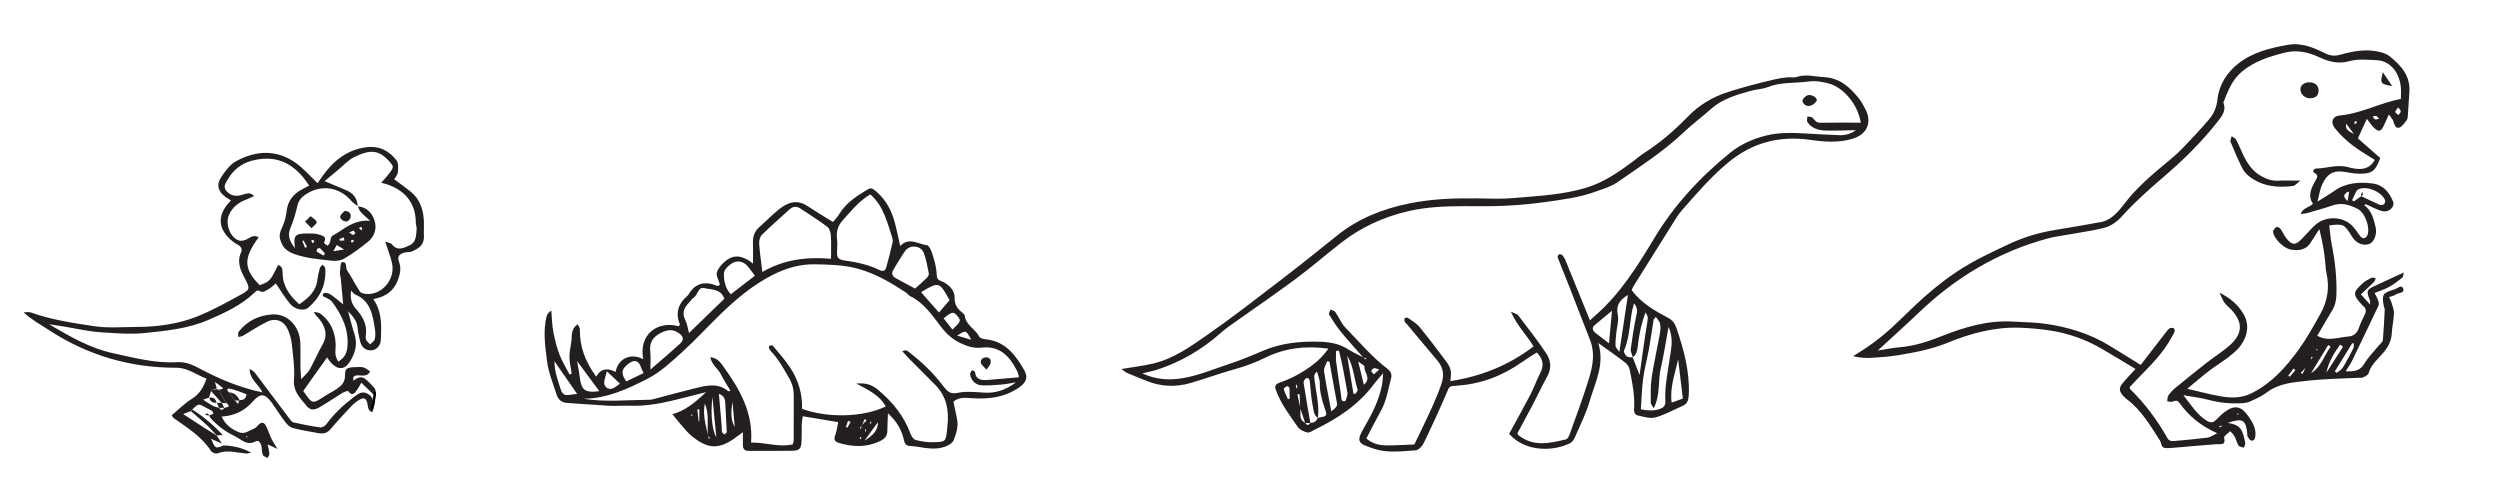<?xml version="1.0" encoding="utf-8"?>
<!-- Generator: Adobe Illustrator 16.0.0, SVG Export Plug-In . SVG Version: 6.00 Build 0)  -->
<!DOCTYPE svg PUBLIC "-//W3C//DTD SVG 1.1//EN" "http://www.w3.org/Graphics/SVG/1.1/DTD/svg11.dtd">
<svg version="1.1" id="Layer_1" xmlns="http://www.w3.org/2000/svg" xmlns:xlink="http://www.w3.org/1999/xlink" x="0px" y="0px"
	 width="992.131px" height="198.43px" viewBox="0 0 992.131 198.43" enable-background="new 0 0 992.131 198.43"
	 xml:space="preserve">
<path fill="#231F20" d="M647.53,115.154c3.894,5.218,9.234,8.19,14.625,11.071c1.77,0.945,2.659,2.45,3.247,4.202
	c2.845,8.484,5.203,17.054,4.794,26.146c-0.088,1.965-0.392,3.618-2.408,4.49c-3.624,1.566-7.118,3.6-10.89,4.594
	c-2.206,0.581-4.862-0.369-7.27-0.859c-0.512-0.104-1.213-1.228-1.163-1.825c0.441-5.465-0.603-10.765-1.675-16.053
	c-0.208-1.025-0.795-2.217-1.593-2.837c-3.401-2.645-6.948-5.102-10.918-7.969c2.666,8.477-1.256,15.641-3.396,23.02
	c-1.418,4.891-3.749,9.524-5.787,14.225c-0.428,0.987-1.18,2.121-2.087,2.568c-6.493,3.196-17.646,3.605-24.109-3.763
	c2.771-5.083,5.673-10.237,8.402-15.48c1.445-2.774,2.46-5.775,3.911-8.548c1.574-3.009,1.25-5.59-1.317-8.262
	c-1.983,1.281-4.078,2.539-6.071,3.938c-7.741,5.44-16.275,8.644-25.743,9.234c-3.136,0.197-2.857,0.269-4.047,3.062
	c-2.852,6.695-5.912,13.307-9.09,19.854c-0.583,1.202-2.067,2.701-3.213,2.768c-5.44,0.323-10.973,1.146-16.322-0.604
	c-6.745-2.205-7.438-2.703-3.727-9.041c2.999-5.119,5.662-10.501,6.788-16.446c0.206-1.088,0.231-2.21,0.463-4.551
	c-1.712,2.003-2.758,3.086-3.645,4.286c-6.086,8.246-14.349,13.66-23.391,18.065c-1.016,0.495-2.197,1.385-3.104,1.188
	c-1.374-0.298-3.013-1.089-3.775-2.197c-3.271-4.742-6.842-9.336-8.763-14.888c-0.635-1.832,0.562-2.334,1.869-2.792
	c4.724-1.656,9.037-4.057,13.011-7.089c2.233-1.708,4.172-3.674,6.047-6.308c-9.063-1.238-17.291-0.235-25.072,3.591
	c-3.879,1.908-7.86,3.397-12.033,4.557c-5.876,1.632-11.618,3.732-17.471,5.461c-6.073,1.794-12.099,1.515-17.984-0.962
	c-2.439-1.026-4.933-1.932-7.354-2.996c-0.813-0.358-1.479-1.047-2.188-1.565c4.406-0.751,8.653-1.23,12.775-2.229
	c8.058-1.951,14.75-6.769,21.37-11.374c9.919-6.903,19.46-14.357,29.059-21.711c7.493-5.742,14.877-11.63,22.223-17.562
	c8.455-6.829,18.195-10.669,28.724-12.827c8.953-1.835,18.011-2.122,27.107-2.013c4.663,0.055,9.356,0.313,13.985-0.1
	c9.834-0.876,19.725-1.226,29.323-4.18c7.002-2.153,12.738-6.186,18.453-10.426c1.467-1.087,2.841-2.311,4.372-3.293
	c6.328-4.058,11.991-8.901,17.205-14.296c4.574-4.733,9.918-7.958,16.309-9.989c6.146-1.954,12.345-3.551,18.602-5.008
	c1.598-0.372,3.242-0.576,4.878-0.744c1.154-0.118,2.438,0.261,3.478-0.108c3.642-1.295,7.171-0.148,10.773,0.021
	c6.469,0.309,10.546,4.099,14.188,8.734c0.913,1.161,1.585,2.521,2.292,3.833c2.845,5.274,0.874,10.083-4.893,11.867
	c-5.543,1.714-11.265,1.274-16.799,0.486c-12.372-1.761-23.116,1.027-32.817,9.093c-6.803,5.652-12.466,12.274-18.231,18.851
	c-1.518,1.729-2.697,3.771-3.934,5.73c-5.124,8.128-10.214,16.276-15.3,24.429C647.892,114.162,647.696,114.783,647.53,115.154
	 M515.969,161.874c-0.069-1.819-0.142-3.641-0.211-5.458c-0.297,0.028-0.594,0.06-0.891,0.09c0.389,1.771,0.775,3.542,1.164,5.312
	c0.322,2.11-0.828,4.709,1.988,5.99c0.652,1.14,1.306,1.067,1.961,0.002c1.453,0.022,2.479-0.604,3.002-1.988
	c3.699-0.649,3.797-0.685,2.783-3.667c-1.117-3.279-2.049-6.535-2.007-10.07c0.019-1.544-0.721-3.099-1.114-4.647
	c-0.938,0.857-1.139,1.596-1.072,2.311c0.49,5.37,2.156,10.635,1.447,16.113c-1.681-1.106-1.715-3.054-2.035-4.667
	c-0.633-3.197-0.84-6.482-1.188-9.735c-0.104-0.961-0.506-1.733-1.486-1.314c-0.509,0.216-1.062,1.235-0.977,1.796
	c0.824,5.323,1.781,10.625,2.7,15.936c-0.689,0-1.379,0-2.068-0.001C517.301,165.873,516.635,163.873,515.969,161.874
	 M648.02,141.815c-0.302-1.105-0.979-2.265-0.841-3.312c0.603-4.546,1.272-9.099,2.276-13.566c0.419-1.856,0.2-3.202-0.999-4.541
	c-1.889,6.13-1.313,12.76-3.972,18.729c-0.232,0.521,0.495,1.778,1.112,2.283c0.551,0.448,1.566,0.324,2.378,0.453
	c0.939,2.43,1.88,4.856,2.688,6.949c0.7-4.937,1.45-10.315,2.229-15.69c0.332-2.283,0.83-4.55,1.037-6.843
	c0.066-0.743-0.552-1.55-0.856-2.326c-1.576,3.939-2.325,7.792-2.9,11.671C649.844,137.847,650.004,140.187,648.02,141.815
	 M541.012,141.821c0.323,0.268,0.646,0.533,0.969,0.801c0.099-0.146,0.195-0.29,0.294-0.438c-0.432-0.108-0.862-0.218-1.294-0.328
	c-2.94-3.363-5.969-6.658-8.791-10.12c-1.768-2.167-3.289-4.547-4.758-6.931c-0.238-0.387,0.373-1.297,0.592-1.965
	c0.648,0.324,1.539,0.479,1.902,1.002c1.409,2.018,2.332,4.463,4.014,6.187c5.434,5.574,10.46,11.6,16.68,16.342
	c1.53,1.167,1.804,2.405,1.42,3.816c-1.161,4.286-1.755,8.746-3.963,12.728c-2.053,3.698-3.948,7.488-5.846,11.111
	c3.28,2.861,6.957,2.809,10.627,2.712c2.809-0.071,5.615-0.231,8.424-0.354c1.072-2.217,2.158-4.428,3.216-6.652
	c2.7-5.676,5.438-11.312,7.508-17.291c1.318-3.811,0.703-6.701-1.763-9.593c-3.978-4.662-7.878-9.387-11.813-14.083
	c-0.319-0.382-0.769-0.698-0.959-1.132c-0.165-0.377-0.227-1.026-0.011-1.281c0.22-0.259,0.991-0.402,1.25-0.218
	c1.616,1.153,3.434,2.183,4.667,3.68c3.69,4.478,7.18,9.12,10.657,13.768c0.781,1.044,1.468,2.309,1.706,3.564
	c0.251,1.327-0.088,2.767-0.165,4.096c12.217-1.844,23.247-6.323,33.021-13.767c-2.691-4.478-6.517-8.135-9.038-13.817
	c1.582,0.773,2.521,0.933,2.94,1.484c3.806,5.002,7.711,9.945,11.182,15.176c1.77,2.665,2.13,5.831,0.39,8.979
	c-1.999,3.611-3.734,7.37-5.65,11.03c-2.065,3.947-4.209,7.856-6.268,11.69c0.187,0.314,0.24,0.495,0.361,0.595
	c5.895,4.871,12.427,3.288,18.906,1.763c0.601-0.143,1.188-1.12,1.439-1.831c2.659-7.479,5.475-14.914,7.778-22.504
	c1.483-4.891,2.406-9.988,0.386-15.097c-2.856-7.21-5.609-14.462-8.438-21.685c-1.444-3.691-2.978-7.347-4.4-11.046
	c-0.126-0.326,0.151-1.062,0.452-1.229c0.32-0.177,1.065-0.062,1.314,0.208c0.539,0.588,0.979,1.318,1.285,2.062
	c2.33,5.648,4.617,11.317,6.92,16.979c0.898,2.21,1.801,4.419,2.812,6.9c1.062-0.957,1.671-1.515,2.289-2.061
	c9.745-8.562,16.545-19.403,23.119-30.347c7.98-13.281,18.273-24.434,30.238-34.106c4.162-3.364,9.092-5.536,14.251-6.819
	c4.945-1.23,10.075-1.155,15.171-0.843c4.624,0.281,9.253,0.497,13.882,0.692c2.469,0.105,4.701-0.566,6.596-1.977
	c-3.979,0.062-7.902,0.234-11.819,0.149c-2.869-0.062-5.646-0.752-7.399-3.317c-0.356-0.522-0.048-1.5-0.046-2.27
	c0.692,0.143,1.617,0.054,2.027,0.472c0.91,0.93,1.431,2.063,3.123,2.024c5.305-0.122,10.613-0.044,16.064-0.044
	c-0.836-4.692-3.019-8.389-6.021-11.461c-1.682-1.719-3.927-3.233-6.197-3.937c-2.743-0.851-5.862-1.312-8.678-0.922
	c-5.365,0.737-10.909,0.137-16.123,2.233c-2.108,0.85-4.539,0.851-6.754,1.479c-5.573,1.583-11.154,3.146-15.657,7.152
	c-3.589,3.193-7.47,6.07-10.953,9.37c-7.991,7.573-17.223,13.48-26.201,19.711c-2.51,1.742-5.644,2.646-8.571,3.716
	c-6.4,2.339-13.1,3.199-19.829,4.132c-7.517,1.04-15.021,1.653-22.59,1.683c-3.271,0.013-6.545-0.033-9.817-0.018
	c-7.458,0.033-14.841,0.274-22.212,1.989c-9.873,2.301-18.762,6.386-26.703,12.58c-6.139,4.791-12.031,9.908-18.286,14.539
	c-8.521,6.312-17.29,12.287-25.937,18.43c-1.213,0.858-2.383,1.793-3.494,2.776c-7.407,6.562-15.771,11.477-25.176,14.562
	c-1.87,0.612-3.827,0.958-5.958,1.479c5.526,2.565,10.837,2.855,16.632,1.801c5.761-1.048,11.043-3.25,16.491-5.057
	c4.854-1.61,9.646-3.466,14.327-5.524c7.484-3.287,15.29-4.052,23.334-3.766c3.877,0.138,7.491,0.843,10.825,2.942
	C536.857,139.808,538.974,140.752,541.012,141.821 M662.16,129.736c-1.083,5.884-1.827,11.08-3.037,16.167
	c-1.218,5.113-0.112,10.661-2.826,16.13c-0.631-1.131-1.204-1.684-1.2-2.229c0.024-3.301-0.126-6.647,0.361-9.89
	c0.881-5.845,2.205-11.618,3.263-17.438c0.234-1.295,0.35-2.693,0.105-3.966c-0.178-0.937-1.028-1.743-1.658-2.731
	c-0.545,0.631-0.883,0.842-0.925,1.101c-0.609,3.732-1.107,7.487-1.778,11.21c-0.729,4.046-1.814,8.037-2.372,12.102
	c-0.544,3.975-0.618,8.011-0.915,12.253c2.763,0.521,5.182,0.695,7.581-0.179c1.312-0.477,2.223-1.181,2.13-2.895
	c-0.317-5.813,0.94-11.465,1.748-17.184C663.171,138.406,664.286,134.407,662.16,129.736 M646.057,117.053
	c-3.36,2.056-4.817,4.198-4.032,7.922c0.484,2.303-0.388,4.885-0.611,7.346c-0.149,1.648-0.376,3.312-0.278,4.95
	c0.042,0.697,0.823,1.352,1.513,2.393C643.827,131.837,644.915,124.623,646.057,117.053 M527.593,143.505l-0.91-0.132
	c-0.443,1.286-1.414,2.65-1.238,3.849c0.781,5.36,1.892,10.672,2.892,16.056c2.594-2.155,2.49-2.137,1.992-4.686
	C529.348,153.575,528.496,148.536,527.593,143.505 M639.722,123.342c-2.415,1.993-4.706,3.821-6.921,5.738
	c-1.19,1.028-0.7,2.146,0.286,2.961c1.773,1.466,3.646,2.813,5.457,4.198C638.932,131.995,639.32,127.748,639.722,123.342
	 M665.968,142.564c-1.165,5.667-3.387,11.108-2.56,17.217c1.611-0.582,2.943-1.063,4.435-1.604
	C667.206,152.879,666.588,147.722,665.968,142.564 M531.345,139.133c-0.373,0.056-0.746,0.113-1.119,0.17
	c0,1.445-0.156,2.91,0.03,4.33c0.575,4.396,1.28,8.78,1.942,13.167c0.16,1.062-0.142,2.679,1.525,2.414
	c0.501-0.079,0.736-1.888,1.07-2.911c0.046-0.141-0.035-0.327-0.064-0.49c-0.651-3.551-1.27-7.108-1.971-10.649
	C532.359,143.138,531.821,141.141,531.345,139.133 M537.128,156.29c0.278-0.008,0.558-0.016,0.837-0.021
	c0.287-0.562,0.941-1.246,0.803-1.669c-1.458-4.44-1.544-9.267-4.128-13.425L537.128,156.29z M541.244,152.668
	c3.229-2.64-0.089-4.882,0.271-7.169c0.062-0.391-1.16-0.981-2.526-2.064C539.889,147.119,540.532,149.753,541.244,152.668
	 M511.072,158.349c0.232-0.014,0.467-0.029,0.699-0.044c0-1.445,0.057-2.894-0.047-4.331c-0.021-0.289-0.8-0.829-0.973-0.742
	c-0.527,0.266-1.382,0.913-1.305,1.172C509.852,155.76,510.506,157.042,511.072,158.349 M547.348,146.638
	c-1.051-0.287-1.646-0.65-2.092-0.515c-0.441,0.134-1.015,0.77-1.013,1.183c0.002,0.416,0.642,0.828,1,1.243
	C545.804,148.04,546.365,147.53,547.348,146.638 M514.875,153.74c-0.082-0.36-0.186-0.807-0.288-1.252
	c-0.115,0.218-0.342,0.442-0.322,0.646c0.037,0.378,0.217,0.743,0.338,1.113C514.675,154.111,514.747,153.977,514.875,153.74"/>
<path fill="#231F20" d="M883.986,167.821c5.385,0.734,6.064,2.948,7.062,8.062c0.104,0.538-0.384,1.193-0.597,1.793
	c-0.712-0.272-1.732-0.342-2.068-0.858c-0.705-1.082-0.959-2.446-1.574-3.603c-0.416-0.783-1.133-1.407-1.716-2.104
	c-0.863,0.86-2.589,1.915-2.446,2.55c0.738,3.266-1.314,2.492-3.09,2.619c-5.749,0.408-11.487,0.98-17.233,1.435
	c-1.295,0.102-2.755,0.312-3.858-0.166c-0.697-0.304-0.749-1.88-1.306-2.748c-3.747-5.839-7.252-11.878-12.906-16.201
	c-0.659-0.503-1.31-1.055-1.833-1.688c-1.468-1.776-1.561-2.952-0.076-4.802c1.559-1.94,3.332-3.711,5.135-5.69
	c-4.501-2.696-8.941-5.428-13.45-8.042c-6.491-3.766-13.481-6.211-20.897-7.287c-3.914-0.567-7.881-0.93-11.834-1.045
	c-9.932-0.29-19.35,2.284-28.415,5.987c-6.345,2.592-12.945,3.834-19.607,4.932c-3.418,0.562-6.896,0.807-10.358,1.03
	c-2.411,0.153-4.843,0.028-7.494-0.665c1.125-0.707,2.25-1.414,3.374-2.12c5.784-3.637,10.97-8.05,15.8-12.821
	c6.993-6.908,14.275-13.526,22.462-18.892c6.336-4.153,13.302-7.41,20.19-10.635c5.978-2.797,12.326-4.671,18.896-5.696
	c4.72-0.737,9.42-1.604,14.129-2.417c0.812-0.142,1.612-0.364,2.428-0.451c4.936-0.525,7.812-4.112,10.461-7.576
	c4.906-6.412,11-11.496,17.131-16.596c2.019-1.681,4.031-3.394,5.848-5.283c3.675-3.832,7.351-7.681,10.752-11.752
	c1.777-2.127,2.779-4.657,3.114-7.667c0.644-5.803,3.688-10.599,8.277-14.209c5.771-4.539,12.732-6.197,19.764-7.438
	c5.333-0.938,10.154,1.149,14.768,3.408c2.104,1.03,3.84,1.117,6.026,0.506c5.257-1.47,10.623-2.421,16.063-0.955
	c1.236,0.333,2.521,0.877,3.512,1.667c4.507,3.598,8.173,7.721,7.756,14.062c-0.206,3.134-0.373,6.271-0.606,9.403
	c-0.049,0.649-0.133,1.43-0.512,1.897c-0.89,1.104-1.831,2.646-3.004,2.917c-1.476,0.341-1.867-1.434-2.31-2.717
	c-0.248-0.72-0.873-1.311-1.718-2.516c-0.785,1.729-1.368,3.001-1.938,4.274c-1.13,2.515-2.093,2.794-3.973,0.976
	c-0.938-0.908-1.652-2.045-2.822-3.529c-1.373,2.984-2.396,5.212-3.562,7.745c2.721,2.391,5.828,5.121,8.878,7.8
	c-1.875,5.179-3.295,6.268-8.262,6.229c-1.479-0.011-2.977-0.19-4.423-0.49c-5.52-1.146-8.201,0.003-10.457,4.966
	c-0.785,1.726-1.007,3.708-1.745,6.585c2.802-1.779,4.745-2.895,6.56-4.188c4.654-3.314,9.949-3.677,15.279-3.007
	c4.119,0.519,6.671,3.471,8.16,7.214c0.76,1.909-1.464,4.185-3.826,3.854c-1.278-0.178-2.504-0.807-3.721-1.311
	c-1.065-0.438-2.081-0.992-3.132-1.472c-0.104-0.047-0.293,0.09-0.839,0.276c3.091,2.285,3.826,5.619,4.591,8.927
	c0.598,2.593-0.605,5.704-2.434,6.473c-2.303,0.971-5.18-0.142-6.813-2.634c-0.185-0.278-0.355-0.562-0.53-0.847
	c-2.669-4.311-3.131-4.521-8.646-3.833c0.326,2.555,0.506,5.146,1.01,7.675c1.3,6.508,2.003,13.046,1.847,19.696
	c-0.058,2.413-0.57,4.537-1.82,6.578c-1.985,3.243-3.87,6.553-5.786,9.814c4.074,2.457,8.307,0.604,12.447,0.313
	c1.804-0.126,3.331-1.235,4.005-3.267c0.621-1.874,1.543-3.651,2.396-5.442c0.665-1.397,0.532-2.557-0.759-3.498
	c-0.134-0.1-0.245-0.227-0.358-0.35c-3.712-4.016-3.701-5.015,0.379-8.63c0.971-0.858,2.165-1.507,3.342-2.073
	c0.46-0.223,1.155,0.048,1.744,0.093c-0.224,0.517-0.322,1.159-0.692,1.528c-1.61,1.611-3.303,3.145-5.188,4.915
	c1.31,1.459,2.266,2.523,3.596,4.004c0-0.883,0.106-1.278-0.016-1.586c-1.436-3.6-1.339-4.216,1.372-5.51
	c3.864-1.845,7.78-3.583,12.095-5.56c-0.249,0.824-0.242,1.723-0.676,2.069c-1.665,1.335-3.389,2.645-5.25,3.675
	c-1.717,0.947-3.639,1.526-5.689,2.356c0.557,1.159,1.121,2.137,1.487,3.187c0.199,0.568,0.281,1.361,0.038,1.877
	c-3.453,7.31-6.951,14.598-10.489,21.865c-0.634,1.306-1.494,2.499-2.503,4.161c3.268,0.118,5.63-0.075,7.383-3.02
	c1.599-2.681,3.902-4.939,5.891-7.389c0.521-0.643,1.406-1.266,1.469-1.955c0.361-4.083,0.538-8.184,0.745-12.278
	c0.016-0.304-0.252-0.612-0.315-0.933c-0.957-4.86-0.656-5.508,4.168-6.932c1.084-0.319,2.825-2.05,3.44-0.361
	c0.721,1.979-1.922,1.63-2.988,2.423c-0.614,0.457-1.47,0.587-2.604,1.008c0.419,0.912,0.816,1.558,1.017,2.259
	c0.391,1.377,0.979,2.797,0.932,4.179c-0.092,2.624-0.711,5.228-0.855,7.854c-0.155,2.771-1.121,4.964-2.881,7.188
	c-2.204,2.79-5.25,5.017-6.323,8.701c-0.213,0.731-1.373,1.296-2.211,1.699c-0.551,0.265-1.31,0.098-1.972,0.134
	c-6.78,0.362-13.597,0.419-20.329,1.188c-5.493,0.628-11.17,1.02-15.918,4.644c-1.933,1.475-4.243,2.481-6.465,3.525
	c-1.003,0.472-2.197,0.666-3.32,0.727c-4.495,0.242-8.917-0.134-13.302-1.327c-2.951-0.802-6.03-1.135-9.995-1.848
	c3.263,4.102,5.427,7.735,9.219,10.08c1.661,1.026,2.659,0.835,3.876-0.408c1.047-1.069,2.117-2.146,3.318-3.028
	c3.982-2.922,6.585-2.328,9.397,1.735c1.633,2.359,3.087,4.677,2.767,7.697c-0.112,1.059-0.381,2.156-1.662,1.917
	c-0.579-0.108-1.041-1.059-1.463-1.688c-0.159-0.234-0.037-0.65-0.074-0.98c-0.627-5.69-1.812-6.344-7.813-4.311
	c-0.675,0.326-1.349,0.652-2.022,0.979c-0.453,0.108-0.906,0.219-1.359,0.329c0.09,0.151,0.18,0.307,0.271,0.461
	c0.364-0.261,0.73-0.521,1.098-0.781C882.668,168.504,883.327,168.163,883.986,167.821 M917.029,142.872
	c-0.673,0.99-1.345,1.982-2.018,2.977c-0.642,0.717-1.283,1.437-1.924,2.152c0.221,0.144,0.441,0.288,0.664,0.432
	c0.412-0.868,0.824-1.737,1.235-2.604c0.66-1.003,1.321-2.006,1.981-3.01c0.278-0.335,0.558-0.671,0.837-1.007
	c-0.161-0.098-0.323-0.194-0.484-0.294C917.225,141.97,917.128,142.421,917.029,142.872 M937.02,77.859l-0.039-0.032
	c2.465,1.159,4.91,2.365,7.411,3.441c0.479,0.205,1.359,0.098,1.72-0.232c0.361-0.33,0.583-1.25,0.381-1.688
	c-1.588-3.429-7.312-5.7-10.545-4.23c-0.399,0.182-0.743,0.642-0.962,1.053c-0.562,1.062-1.042,2.173-1.554,3.264
	c0.237,0.162,0.474,0.325,0.711,0.488C935.102,79.234,936.061,78.548,937.02,77.859 M879.922,171.934
	c-6.81-3.064-11.305-6.936-14.854-11.849c-0.931-1.289-1.616-1.261-2.861-0.709c-0.583,0.259-1.421-0.062-2.145-0.117
	c0.131-0.774,0.041-1.699,0.442-2.291c0.736-1.09,1.667-2.102,2.687-2.94c4.219-3.47,8.469-6.9,12.771-10.268
	c2.997-2.346,6.307-4.332,9.104-6.885c4.979-4.542,5.033-8.943,0.576-13.822c-0.896-0.981-1.999-1.793-2.789-2.847
	c-0.69-0.922-1.075-2.074-2.06-4.067c4.533,2.312,7.297,4.805,9.328,8.124c1.723,2.812,2.196,5.624,1.124,8.957
	c-1.215,3.775-3.832,6.163-6.72,8.405c-2.478,1.925-5.198,3.535-7.688,5.443c-2.923,2.24-5.712,4.654-8.818,7.207
	c4.809,1.111,8.948,2.249,13.159,2.99c4.254,0.749,8.396,0.805,12.563-1.307c7.844-3.975,13.437-10.259,18.416-17.126
	c3.296-4.542,6.038-9.508,8.771-14.43c2.726-4.909,3.607-10.214,2.381-15.794c-0.282-1.282-0.388-2.61-0.494-3.927
	c-0.361-4.475-1.132-8.866-2.38-13.753c-1.416,2.194-2.504,3.84-3.552,5.511c-1.471,2.345-4.231,3.343-7.88,2.58
	c-2.997-0.625-6.868-4.679-6.912-7.134c-0.013-0.618,0.763-1.396,1.373-1.808c0.253-0.17,1.219,0.291,1.522,0.71
	c0.873,1.202,1.443,2.633,2.367,3.786c2.256,2.812,3.548,2.853,6.048,0.322c1.756-1.774,3.362-3.706,5.181-5.413
	c4.095-3.847,10.87-3.835,14.856,0.069c1.285,1.258,2.188,2.899,3.328,4.313c0.86,1.064,2.188,0.789,2.733-0.505
	c1.228-2.91-0.9-8.959-3.832-10.449c-3.147-1.604-6.394-2.645-10.022-1.379c-3.266,1.138-6.617,2.038-9.941,3
	c-0.729,0.211-1.512,0.241-2.674,0.419c0.959-2.622,3.405-2.529,4.877-4.097c-2.258-3.223-0.616-6.203,0.977-9.167
	c0.633-1.179,1.456-2.109-0.438-3.115c-0.995-0.529-0.099-1.669,0.688-1.683c4.237-0.062,8.258-1.766,12.758-0.539
	c3.628,0.99,8.1,1.625,10.543-2.881c-3.005-1.948-6.185-3.727-9.027-5.938c-2.475-1.929-4.791-4.162-6.766-6.597
	c-1.923-2.371-0.97-4.849,1.924-5.11c8.488-0.771,15.945-5.02,24.232-6.562c0-1.771,0.14-3.277-0.024-4.751
	c-0.67-6.024-4.366-10.326-9.431-10.604c-3.647-0.201-7.511-0.581-10.939,0.358c-4.425,1.214-8.157,0.24-11.942-1.521
	c-4.455-2.074-8.911-3.09-13.869-1.827c-6.141,1.562-12.024,3.396-17.012,7.615c-3.891,3.29-5.459,7.753-7.241,12.186
	c1.329,3.168-0.658,5.501-2.317,7.612c-6.384,8.121-13.711,15.329-21.578,22.043c-5.663,4.832-11.251,9.837-16.233,15.342
	c-2.283,2.521-4.664,4.147-7.7,4.858c-4.314,1.011-8.722,1.628-13.087,2.42c-2.92,0.528-5.895,0.868-8.749,1.639
	c-19.629,5.293-36.5,15.403-51.15,29.401c-5.175,4.942-10.512,9.717-16.324,15.072c3.373-0.513,6.116-1.089,8.889-1.319
	c5.835-0.488,11.266-2.316,16.655-4.455c9.122-3.62,18.434-6.35,28.442-5.692c4.288,0.281,8.551,0.254,12.864,0.896
	c8.961,1.336,17.364,3.916,25.096,8.633c4.043,2.468,8.062,4.977,12.392,7.653c3.197-4.141,6.325-8.198,9.469-12.247
	c0.607-0.784,1.182-1.64,1.941-2.243c0.376-0.298,1.197-0.251,1.712-0.068c0.257,0.091,0.479,0.911,0.357,1.284
	c-0.249,0.768-0.746,1.455-1.131,2.18c-3.313,6.252-8.281,11.152-13.153,16.135c-1.257,1.284-2.466,2.617-3.554,3.776
	c0.142,0.526,0.135,0.733,0.233,0.83c5.97,5.829,10.853,12.469,14.941,19.729c0.284,0.504,1.286,0.916,1.913,0.863
	c4.606-0.37,9.21-0.811,13.796-1.376C877.052,173.568,877.965,172.85,879.922,171.934 M926.599,147.371l0.719,0.596
	c0.818-0.674,1.884-1.196,2.408-2.051c1.537-2.501,2.896-5.115,4.234-7.731c0.26-0.509,0.108-1.228,0.147-1.85
	c-0.207-0.046-0.414-0.093-0.621-0.141C931.191,139.921,928.895,143.646,926.599,147.371 M924.926,137.623
	c-0.318-0.241-0.637-0.483-0.954-0.726c-2.273,3.73-4.547,7.46-6.82,11.19C921.248,145.579,922.291,141.077,924.926,137.623
	 M929.839,137.613c-0.387-0.287-0.772-0.577-1.158-0.867c-2.362,3.375-4.593,6.83-5.434,11.146
	C925.443,144.466,927.641,141.04,929.839,137.613 M931.071,49.061c-0.382,2.103,0.705,2.988,3.082,4.104
	C932.711,51.242,931.892,50.15,931.071,49.061 M931.655,79.789c0.256-1.499,0.433-2.521,0.585-3.547
	c0.004-0.023-0.259-0.085-0.511-0.165C930.59,76.897,929.252,77.663,931.655,79.789 M951.745,42.601
	c-0.618,0.914-1.274,1.48-1.179,1.842c0.13,0.481,0.85,0.806,1.315,1.194c0.309-0.471,0.813-0.923,0.862-1.42
	C952.783,43.827,952.258,43.382,951.745,42.601 M910.925,146.868c-0.248-0.201-0.496-0.402-0.744-0.604
	c-0.691,0.936-1.381,1.868-2.072,2.802c0.193,0.148,0.387,0.296,0.579,0.443C909.433,148.63,910.179,147.749,910.925,146.868
	 M944.139,47.173c-0.554-0.581-0.802-1.068-1.143-1.145c-0.436-0.096-0.942,0.141-1.42,0.231c0.31,0.372,0.552,0.875,0.947,1.073
	C942.836,47.491,943.336,47.271,944.139,47.173 M935.303,48.908c-0.057-0.364-0.091-0.596-0.127-0.824
	c-0.261,0.079-0.607,0.085-0.761,0.26c-0.142,0.162-0.073,0.504-0.1,0.767C934.646,49.043,934.977,48.975,935.303,48.908
	 M888.408,164.439c-0.044-0.097-0.064-0.253-0.135-0.276c-0.144-0.055-0.312-0.036-0.472-0.047c0.052,0.146,0.062,0.365,0.167,0.426
	C888.064,164.596,888.259,164.479,888.408,164.439 M919.365,138.513l-0.146,0.43c0.163,0.015,0.326,0.027,0.489,0.04
	c-0.02-0.147-0.018-0.304-0.066-0.439C919.629,138.504,919.463,138.521,919.365,138.513"/>
<path fill="#231F20" d="M226.883,148.307c-0.322-2.245-0.879-4.487-0.901-6.733c-0.023-2.123,0.575-4.245,0.788-6.379
	c0.226-2.255-0.18-4.689,2.479-6.503c0.332,0.741,0.888,1.398,0.875,2.045c-0.125,6.918,2.238,12.968,6.495,18.738
	c1.843-3.331,4.606-3.514,7.688-1.866c0.857-5.005,5.718-7.807,10.949-5.07c-1.827-10.013,5.781-15.308,14.118-13.062
	c0.15-0.27,0.494-0.621,0.42-0.8c-1.812-4.438-0.657-8.091,2.855-11.157c0.249-0.217,0.499-0.462,0.665-0.744
	c2.744-4.647,6.65-5.25,11.327-3.312c0.215,0.09,0.576-0.173,0.868-0.273c0.048-0.146,0.167-0.311,0.133-0.434
	c-0.426-1.545-1.493-3.239-1.156-4.585c0.406-1.617,1.794-3.174,3.125-4.337c3.02-2.64,5.89-2.661,9.551-0.462
	c0.489,0.293,0.921,0.68,1.665,1.235c0-3.101,0.069-5.749-0.019-8.392c-0.084-2.499,0.72-4.515,2.614-6.179
	c2.604-2.283,5.018-4.796,7.708-6.966c3.424-2.763,7.133-4.089,11.32-1.301c3.152,2.099,6.414,4.031,10.124,6.348
	c0.829-1.037,1.779-1.995,2.456-3.117c2.491-4.125,6.266-6.771,10.259-9.201c2.371-1.445,2.544-1.477,4.694,0.414
	c3.61,3.175,5.789,7.235,7.032,11.804c0.818,3.013,1.43,6.081,2.247,9.609c3.499-3.693,7.055-0.742,10.551-0.32
	c0.84,0.102,1.744,1.979,2.115,3.193c0.814,2.669,1.7,5.424,1.785,8.168c0.051,1.618,0.299,2.294,1.693,2.835
	c3.018,1.172,5.495,3.662,5.438,6.533c-0.062,3.06,1.166,4.538,3.144,6.102c0.38,0.301,0.849,0.749,0.896,1.17
	c0.416,3.79,4.227,5.224,5.73,8.278c0.312,0.632,1.644,0.982,2.542,1.067c7.741,0.737,11.832,6.184,15.262,12.146
	c1.997,3.474,0.456,5.542-3.139,7.724c-5.414,3.287-11.119,3.878-17.199,3.53c-2.566-0.146-5.355-0.683-7.719,1.373
	c0.5,2.351,1.054,4.729,1.5,7.127c0.538,2.889-0.424,5.597-1.422,8.201c-0.353,0.919-1.547,1.697-2.535,2.154
	c-2.798,1.295-5.798,1.258-8.795,0.868c-1.795-0.231-3.579-0.675-5.377-0.73c-1.726-0.055-2.581-0.391-3.001-2.381
	c-0.85-4.032-2.941-7.551-6.343-10.645c-0.079,2.217-0.217,4.434-0.221,6.648c-0.005,2.438-0.977,3.523-3.421,4.614
	c-5.248,2.341-10.271,2.059-15.499,0.593c-1.688-0.476-2.595-1.18-1.774-3.217c0.654-1.623,0.801-3.453,1.16-5.128
	c-4.673-0.776-9.19-1.528-14.055-2.339c-0.124,0.9-0.361,1.97-0.398,3.043c-0.073,2.164,0.036,4.337-0.062,6.498
	c-0.158,3.479-0.712,4.113-4.121,4.168c-5.662,0.094-11.327,0-16.989,0.024c-1.481,0.007-2.126-0.754-2.172-2.11
	c-0.05-1.477-0.011-2.956-0.011-5.299c-1.585,1.169-2.525,1.905-3.507,2.582c-6.362,4.396-10.589,3.92-16.671-0.932
	c-1.544-1.233-2.806-2.835-4.129-4.327c-1.178-1.327-2.262-2.737-3.662-4.448c5.065-1.45,8.94-4.558,13.347-8.769
	c-5.061,1.275-9.166,2.357-13.295,3.342c-5.489,1.308-11.027,2.228-16.71,2.059c-2.83-0.084-5.672,0.146-8.496-0.004
	c-5.621-0.294-11.231-0.762-16.849-1.135c-2.128-0.141-3.384-1.441-3.967-3.271c-1.399-4.395-3.216-8.768-3.783-13.284
	c-0.729-5.812-1.661-11.755-0.216-17.641c0.215-0.876,0.712-1.682,1.899-2.437c0.25,2.829,0.289,5.696,0.807,8.476
	c0.571,3.071,1.354,6.146,2.467,9.06c1.039,2.722,2.631,5.23,3.979,7.836C226.323,148.521,226.604,148.413,226.883,148.307
	 M341.97,168.808c0.646-0.67,1.294-1.34,1.939-2.01c-0.246-0.162-0.492-0.325-0.738-0.488c-0.381,0.851-0.761,1.7-1.142,2.55
	c-0.276,0.333-0.552,0.667-0.828,1.001c0.163,0.098,0.326,0.193,0.489,0.289C341.784,169.702,341.877,169.256,341.97,168.808
	 M281.017,172.819c0.101,0.445,0.202,0.892,0.304,1.336c0.144-0.095,0.288-0.188,0.432-0.283c-0.257-0.339-0.514-0.68-0.771-1.02
	c-0.486-4.205,0.591-8.563-1.27-12.634C278.811,164.554,280.061,168.672,281.017,172.819 M298.067,175.633
	c6.017-0.09,11.185,2.01,16.554,0.694c0.141-0.563,0.354-1.025,0.355-1.488c0.026-5.907,0.014-11.814,0.03-17.721
	c0.008-2.519-0.502-4.729-1.841-7.048c-2.167-3.753-4.189-7.538-7.219-10.689c-0.339-0.354-0.619-0.804-0.79-1.26
	c-0.091-0.241,0.024-0.775,0.198-0.856c0.374-0.177,1.093-0.352,1.241-0.171c2.417,2.929,5.013,5.754,7.074,8.923
	c3.197,4.919,4.848,10.431,4.614,16.233c10.446,3.768,24.379,3.324,33.222-0.948c-2.477-4.558-7.026-6.576-11.672-9.106
	c3.733-0.255,5.96,0.3,8.661,2.54c5.675,4.708,10.212,10.292,12.818,17.315c0.365,0.981,1.147,2.291,1.992,2.521
	c2.203,0.604,4.551,0.961,6.835,0.93c5.254-0.073,5.253-0.191,5.772-5.558c0.032-0.331,0.056-0.663,0.091-0.992
	c0.675-6.12-0.357-11.722-4.907-16.268c-3.299-3.295-6.596-6.59-9.871-9.907c-1.085-1.098-2.101-2.265-3.148-3.399
	c1.074-0.45,1.708-0.375,2.146-0.042c5.312,4.044,10.127,8.597,14.168,13.94c1.365,1.809,2.561,3.283,5.57,2.645
	c3.348-0.714,6.976-0.356,10.456-0.116c4.514,0.311,8.465-0.868,12.78-4.06c-2.414,0.375-4.009,0.725-5.621,0.851
	c-2.643,0.205-5.307,0.465-7.942,0.328c-2.535-0.133-4.3-1.957-4.657-4.4c-0.072-0.492,0.482-1.076,0.749-1.617
	c0.414,0.212,1.162,0.386,1.188,0.641c0.36,3.276,2.661,3.418,5.128,3.229c4.102-0.312,8.198-0.688,12.337-1.044
	c-0.102-0.549-0.115-0.85-0.215-1.12c-0.225-0.624-0.444-1.256-0.749-1.843c-2.936-5.682-6.922-9.666-14.006-8.807
	c-2.881,0.349-5.481-0.501-8.135-1.735c-3.311-1.538-5.794-3.879-7.916-6.657c-3.524-4.615-6.771-9.466-12.247-12.104
	c-0.574-0.276-0.943-0.952-1.492-1.314c-5.947-3.921-11.989-7.512-19-9.467c-5.711-1.593-11.431-1.689-17.217-1.797
	c-5.93-0.11-11.434,1.508-16.678,4.162c-8.084,4.091-14.891,9.878-21.312,16.153c-5.003,4.891-9.753,10.054-14.938,14.736
	c-4.165,3.763-8.422,7.747-13.337,10.28c-7.965,4.104-16.237,7.942-25.582,8.034c8.728,1.396,17.44,0.456,26.144,0.388
	c0.81-0.007,1.63-0.246,2.425-0.454c4.942-1.292,9.857-2.692,14.821-3.889c4.771-1.15,9.634-2.724,14.11,0.971
	c0.106,0.087,0.492-0.165,0.811-0.281c-1.271-2.144-2.693-4.202-3.758-6.433c-1.078-2.256-3.641-3.66-4.208-6.819
	c3.024,0.371,4.199,2.353,5.355,3.968C293.588,154.548,298.958,163.808,298.067,175.633 M329.788,102.691
	c0-3.574,0.133-6.398-0.062-9.2c-0.084-1.202-0.514-2.807-1.369-3.452c-3.412-2.574-7.062-4.836-10.609-7.232
	c-1.607-1.087-3.068-0.953-4.493,0.351c-3.655,3.347-7.415,6.587-10.934,10.069c-0.785,0.777-1.118,2.401-1.037,3.593
	c0.243,3.571,0.793,7.122,1.275,11.11C311.062,102.972,320.058,101.88,329.788,102.691 M345.364,77.141
	c-4.531,2.721-7.768,6.724-11.15,10.57c-1.872,2.131-2.394,4.599-2.018,7.372c0.171,1.258,0.105,2.56,0.029,3.835
	c-0.205,3.426,0.07,4.098,3.594,4.563c4.617,0.613,9.062,1.677,13.243,3.705c1.46,0.708,2.288,0.204,2.652-1.098
	c0.935-3.329,1.784-6.686,2.546-10.058c0.16-0.715-0.105-1.578-0.344-2.317c-0.854-2.657-1.669-5.335-2.709-7.921
	C349.908,82.561,348.193,79.553,345.364,77.141 M363.147,114.532c1.563-1.408,3.194-2.805,4.723-4.306
	c0.421-0.414,0.835-1.205,0.732-1.718c-0.555-2.744-1.004-5.559-2.004-8.149c-1.146-2.97-5.491-3.392-7.347-0.806
	c-1.728,2.41-3.203,5.005-4.742,7.547c-0.863,1.428-0.372,2.553,1.011,3.316C357.84,111.696,360.182,112.937,363.147,114.532
	 M273.438,132.139c4.77-4.615,9.485-9.177,14.027-13.571c-1.454-4.134-5.209-3.547-8.062-4.24c-2.347-0.57-2.466,2.692-4.066,3.774
	c-0.802,0.541-1.363,1.434-2.049,2.151c-1.863,1.951-2.71,3.99-1.35,6.706C272.729,128.536,272.955,130.397,273.438,132.139
	 M258.11,146.662c4.513-3.921,8.251-7.046,11.834-10.34c1.561-1.436,1.264-2.842-0.469-4.061c-2.433-1.71-4.503-1.537-7.297-0.106
	c-3.204,1.64-4.567,3.938-4.111,7.527C258.311,141.602,258.11,143.575,258.11,146.662 M299.585,109.421
	c-1.113-1.455-2.023-2.85-3.14-4.05c-1.512-1.628-3.755-2.026-5.474-1.137c-1.591,0.824-3.614,2.707-3.67,4.19
	c-0.106,2.882,0.537,6.006,2.703,8.368C293.296,114.261,296.285,111.961,299.585,109.421 M372.641,124.021
	c1.59-1.864,2.932-3.438,4.203-4.929c-3.964-6.983-4.046-7.537-10.956-3.361c-0.224,0.136-0.296,0.521-0.231,0.4
	C367.83,118.586,369.917,120.941,372.641,124.021 M229.049,156.34c-3.078-4.431-5.949-8.562-9.028-12.993
	c0.021,4.195,1.415,7.723,2.552,11.314c0.543,1.712,1.584,2.391,3.352,2.057C226.854,156.542,227.805,156.485,229.049,156.34
	 M237.846,155.225c-3.012-4.072-5.797-7.837-8.825-11.933c0.408,2.433,0.829,4.492,1.087,6.573
	C230.731,154.892,232.22,156.002,237.846,155.225 M248.523,151.368c2.203-1.062,4.359-2.103,6.896-3.324
	c-1.182-1.915-1.219-4.453-3.362-4.749c-1.238-0.173-2.988,1.183-4.035,2.295C246.236,147.488,247.25,149.492,248.523,151.368
	 M285.302,156.265c0.386,4.503,0.765,8.877,1.131,13.252c0.051,0.62-0.089,1.284,0.088,1.857c0.126,0.41,0.632,0.705,0.969,1.053
	c0.323-0.348,0.938-0.706,0.925-1.039c-0.156-3.918-0.437-7.83-0.619-11.747C287.72,157.988,286.976,156.925,285.302,156.265
	 M377.989,130.8c3.387-3.281,3.473-3.539,1.992-5.346c-1.584-1.934-2.111-1.848-5.496,0.893
	C375.581,127.738,376.676,129.131,377.989,130.8 M240.829,147.353c-0.549,2.229-1.051,3.433-1.064,4.643
	c-0.009,0.694,0.611,1.741,1.231,2.037c1.981,0.942,3.249-0.56,5.03-1.8C244.411,150.716,243.011,149.401,240.829,147.353
	 M282.732,157.57c-0.831,6.925-0.085,13.249,1.542,15.975C283.753,168.141,283.242,162.855,282.732,157.57 M385.427,134.842
	c-2.098-3.942-2.098-3.942-5.559-1.646C381.981,133.821,383.704,134.332,385.427,134.842 M290.682,159.329
	c-0.422,3.415-1.022,6.846,0.903,10.094C291.285,166.058,290.983,162.693,290.682,159.329 M343.086,174.865
	c3.943-2.39,5.349-4.496,5.31-7.294C346.806,169.756,345.182,171.985,343.086,174.865 M277.296,167.302
	c0.076-0.004,0.152-0.008,0.229-0.014v-4.852c-0.265,0.019-0.528,0.037-0.792,0.057C276.92,164.097,277.108,165.698,277.296,167.302
	 M337.558,167.424c-0.335-0.137-0.67-0.272-1.005-0.407c-0.288,0.811-0.577,1.62-0.865,2.43c0.207,0.082,0.413,0.164,0.62,0.246
	C336.725,168.937,337.142,168.181,337.558,167.424 M343.529,170.304c-0.099,0.242-0.226,0.478-0.28,0.729
	c-0.018,0.086,0.146,0.212,0.228,0.318c0.105-0.242,0.24-0.477,0.301-0.729C343.796,170.539,343.618,170.411,343.529,170.304
	 M341.539,173.303c-0.114,0.243-0.255,0.478-0.325,0.732c-0.019,0.069,0.179,0.197,0.276,0.3c0.112-0.237,0.256-0.466,0.32-0.715
	C341.83,173.543,341.636,173.41,341.539,173.303 M345.542,167.308c-0.099,0.093-0.287,0.194-0.279,0.277
	c0.024,0.259,0.124,0.511,0.193,0.766c0.113-0.238,0.254-0.469,0.321-0.72C345.798,167.551,345.625,167.418,345.542,167.308
	 M274.371,164.511c-0.04,0.149-0.08,0.3-0.12,0.451c0.178,0.02,0.354,0.041,0.53,0.062c-0.03-0.156-0.034-0.325-0.103-0.463
	C274.65,164.507,274.479,164.525,274.371,164.511"/>
<path fill="#231F20" d="M76.282,162.507c4.32,2.726,8.224,5.933,12.067,10.112c-1.157,0.096-1.765,0.146-2.371,0.196l0.054,0.051
	c-1.22-1.304-2.372-2.681-3.678-3.895c-2.152-1.998-4.404-3.892-6.614-5.828C75.922,162.934,76.103,162.721,76.282,162.507"/>
<path fill="#231F20" d="M83.014,164.825c-0.308-0.006-0.633,0.052-0.917-0.03c-0.269-0.078-0.494-0.301-0.738-0.46
	c0.386-0.079,0.787-0.253,1.152-0.196c0.191,0.03,0.321,0.463,0.479,0.713L83.014,164.825z"/>
<path fill="#231F20" d="M87.001,154.645c0.438,1.002,0.809,2.042,1.335,2.995c0.462,0.836,1.102,1.573,1.662,2.354
	c-0.675-0.043-1.349-0.086-2.023-0.129c-1.404-1.552-2.81-3.101-4.213-4.649c0.155-0.232,0.337-0.442,0.544-0.63
	c0.566-0.041,1.134-0.082,1.701-0.123L87.001,154.645z"/>
<path fill="#231F20" d="M90.975,155.701c2.021,0.13,3.214,1.389,4.126,3.028l-0.213,0.228c-0.559-0.007-1.116-0.016-1.675-0.022
	C92.468,157.856,91.721,156.779,90.975,155.701"/>
<path fill="#231F20" d="M717.837,37.713c1.669-0.074,3.6,1.285,3.09,2.295c-0.436,0.86-1.498,1.688-2.439,1.936
	c-1.311,0.35-2.667-0.193-3.131-1.666C715.067,39.365,716.745,37.761,717.837,37.713"/>
<path fill="#231F20" d="M912.955,71.682c-1.646,1.228-2.231,2.026-2.911,2.115c-6.251,0.812-12.261,0.199-17.446-3.799
	c-1.141-0.878-2.17-2.104-2.809-3.39c-1.686-3.391-3.184-6.879-4.605-10.388c-0.229-0.563,0.31-1.438,0.492-2.171
	c0.596,0.465,1.418,0.809,1.744,1.419c1.009,1.892,1.807,3.895,2.729,5.833c1.659,3.485,3.71,6.639,7.219,8.59
	c2.059,1.146,4.144,1.955,6.586,1.821C906.56,71.571,909.181,71.682,912.955,71.682"/>
<path fill="#231F20" d="M916.73,39.005c-2.021,0.037-3.861-1.71-3.818-3.626c0.034-1.545,1.57-2.742,3.484-2.714
	c2.303,0.033,3.609,1.104,3.736,3.067C920.266,37.785,919.041,38.963,916.73,39.005"/>
<path fill="#231F20" d="M945.636,28.657c1.303,1.927,2.421,3.578,3.728,5.512C944.594,33.308,944.5,33.169,945.636,28.657"/>
<path fill="#231F20" d="M937.02,77.86c0.01-0.311-0.035-0.636,0.043-0.926c0.076-0.272,0.283-0.512,0.435-0.766
	c0.08,0.396,0.252,0.806,0.2,1.184c-0.024,0.188-0.464,0.317-0.716,0.474L937.02,77.86z"/>
<path fill="#231F20" d="M391.468,146.713c-1.013-1.223-2.073-1.942-2.219-2.814c-0.202-1.21,0.788-2.067,2.114-2.072
	c1.508-0.007,1.989,1.073,1.756,2.29C392.975,144.871,392.258,145.518,391.468,146.713"/>
<path fill="#231F20" d="M123.293,85.784c0.943,0.881,2.339,1.604,2.361,2.365c0.021,0.778-1.304,1.597-2.04,2.396
	c-0.859-0.873-1.718-1.746-2.576-2.619C121.714,87.284,122.39,86.642,123.293,85.784"/>
<path fill="#231F20" d="M136.828,83.683c2.138,0.208,2.535,1.301,2.297,2.523c-0.124,0.634-0.792,1.499-1.362,1.636
	c-1.329,0.316-3.097-1.09-2.713-2.093C135.395,84.847,136.372,84.185,136.828,83.683"/>
<path fill="#231F20" d="M88.975,161.818c-0.667,0.018-1.333,0.034-2,0.052l-0.92-1.982c0.655-0.024,1.312-0.05,1.968-0.073
	C88.34,160.481,88.657,161.15,88.975,161.818"/>
<path fill="#231F20" d="M83.049,157.879c1.646-0.394,2.529,0.368,2.894,1.913C84.434,159.978,83.445,159.377,83.049,157.879"/>
<g>
	<path fill="#231F20" d="M142.052,81.895c4.083,0.396,6.133,3.332,6.841,6.718c0.514,2.457-0.491,5.373-2.628,7.134
		c-3.065,2.522-6.286,4.923-9.712,6.906c-1.329,0.771-3.128,1.022-5.128,0.786c-4.931-0.58-9.857-0.924-14.577-2.602
		c-2.251-0.8-4.127-1.987-5.138-4.36c-0.755-1.773-1.039-3.307-0.179-5.209c1.008-2.23,1.93-4.648,2.155-7.054
		c0.418-4.479,2.711-7.332,6.528-9.262c0.727-0.366,1.445-0.75,2.504-1.302c-4.548-6.874-10.177-11.338-18.682-10.604
		c-5.703,0.49-10.53,2.803-13.517,7.973c-0.792,1.371-2.117,2.917-0.833,4.578c1.294,1.674,3.189,2.373,5.33,1.99
		c1.128-0.202,2.207-0.705,3.337-0.854c0.748-0.097,1.546,0.194,2.498,1.026c-0.947,0.444-1.867,0.963-2.846,1.321
		c-3.229,1.184-5.8,3.059-7.191,6.337c-1.488,3.507,0.55,8.935,4.016,10.022c0.948,0.298,2.336-0.029,3.245-0.553
		c1.498-0.861,2.826-1.771,4.566-0.693c-6.11,8.31-6.011,12.489,0.439,18.997c4.103-1.604,4.103-1.604,7.3-8.018
		c1.533,0.456,1.785,1.665,1.78,3c-0.02,5.252,2.661,9.066,6.614,12.562c3.533-2.391,6.562-4.975,7.146-9.535
		c0.208-1.623,0.574-3.234,1.009-4.813c0.142-0.516,0.726-0.908,1.107-1.357c0.362,0.476,1.01,0.929,1.043,1.425
		c0.432,6.412-1.964,11.658-6.869,15.727c-1.631,1.354-5.132,0.702-7.058-1.577c-2.094-2.478-3.753-5.321-5.705-8.157
		c-0.788,0.65-1.679,1.644-2.786,2.227c-1.079,0.565-2.146,1.716-3.64,0.818c-0.824-0.495-1.254-0.093-1.978,0.599
		c-5.234,4.998-11.706,7.995-18.247,10.829c-8.167,3.539-16.855,4.372-25.607,5.26c-5.793,0.587-11.477,0.024-17.172-0.32
		c-4.912-0.299-9.77-1.492-14.651-2.283c-1.574-0.255-3.151-0.483-5.878-0.9c8.755,5.196,16.559,9.585,25.385,11.489
		c8.383,1.81,16.728,4.087,25.463,3.562c3.202-0.191,5.957,0.95,8.864,2.508c7.659,4.104,15.673,7.518,24.984,9.51
		c-1.652-3.429-5.129-5.093-5.113-9.344c1.016,0.691,1.613,0.916,1.939,1.347c4.605,6.075,9.167,12.186,13.764,18.268
		c0.466,0.618,1.016,1.463,1.661,1.607c3.529,0.794,7.088,1.5,10.671,1.996c0.747,0.104,1.916-0.604,2.413-1.284
		c3.067-4.211,6.821-7.675,10.953-10.808c1.667-1.264,3.145-2.485,5.354-1.305c2.073,1.108,2.546,2.931,2.365,5.057
		c-0.066,0.771-0.249,1.533-0.389,2.362c-2.073-0.771-1.692-2.475-2.079-3.856c-0.488-1.748-1.402-2.128-2.971-1.212
		c-1.13,0.66-2.228,1.471-3.126,2.417c-2.853,3.012-5.698,6.039-8.359,9.219c-1.373,1.642-2.914,2.051-4.847,1.687
		c-3.393-0.64-6.82-1.147-10.154-2.016c-1.142-0.296-2.261-1.338-3.017-2.325c-1.91-2.495-3.559-5.189-5.402-7.737
		c-2.681-3.702-4.499-3.915-7.456-0.559c-3.243,3.681-7.188,5.743-12.455,6.067c1.503,3.338,4.082,5.051,6.929,6.231
		c2.194,0.91,4.117-0.755,6.069-1.535c0.723-0.288,1.245-1.081,1.854-1.646c1.249-1.155,2.189-0.506,2.771,0.658
		c0.811,1.621,1.354,3.375,2.133,5.017c0.547,1.152,1.293,2.212,2.425,4.108c-1.673-0.763-2.617-1.191-3.909-1.781
		c0.253,1.287,0.596,2.476,0.678,3.681c0.036,0.544-0.441,1.122-0.687,1.686c-0.653-0.384-1.659-0.623-1.883-1.18
		c-0.418-1.035-0.349-2.259-0.54-3.396c-0.215-1.275-1.161-2.659-2.239-2.062c-3.551,1.975-5.622-0.683-8.28-1.968
		c-3.812-1.843-7.11-4.232-9.855-7.421c-0.201-0.234-0.263-0.59-0.39-0.889l-0.023,0.026c0.563-0.22,1.126-0.439,1.689-0.659
		c-0.172-0.39-0.236-0.94-0.535-1.138c-0.803-0.526-1.727-0.863-2.563-1.343c-2.811-1.612-2.804-1.624-5.3,0.795
		c-0.178,0.214-0.359,0.426-0.542,0.637c-0.822,0.312-1.644,0.623-3.069,1.164c3.172,2.068,5.774,3.782,8.395,5.466
		c1.641,1.055,3.311,2.063,4.968,3.093l-0.055-0.051c0.696,1.075,1.394,2.151,2.091,3.227c-1.445-0.644-2.889-1.284-4.333-1.928
		c1.748,3.988,1.748,3.988,4.982,2.639c3.793,0.12,7.418,0.955,10.93,2.847c-0.703,0.127-1.42,0.416-2.106,0.354
		c-3.742-0.34-7.442-1.557-11.243-0.025c-0.646,0.26-2.151-0.321-2.563-0.962c-3.719-5.785-9.446-9.23-14.836-13.08
		c-0.23-0.164-0.346-0.486-0.763-1.101c2.619-2.179,5.075-4.703,7.98-6.501c3.08-1.904,4.596-4.584,5.835-8.031
		c-4.069-1.465-7.321-4.329-11.988-4.321c-18.15,0.032-34.925-4.825-50.206-14.734c-3.438-2.229-7.05-4.193-10.417-7.237
		c0.987,0,2.072-0.271,2.946,0.044c8.115,2.917,16.626,4.143,25.056,5.431c5.54,0.847,11.301,0.322,16.962,0.299
		c8.148-0.032,16.226-1.109,23.777-4.092c6.281-2.479,12.241-5.834,18.177-9.103c3.025-1.665,2.846-2.38,0.975-5.905
		c-1.717-3.234-3.336-6.535-1.618-10.377c0.64-1.432,0.062-2.479-1.384-3.235c-1.148-0.6-2.222-1.43-3.158-2.333
		c-4.387-4.226-4.634-8.884-0.796-13.637c0.413-0.512,0.876-0.982,1.374-1.537c-0.778-0.479-1.477-0.853-2.112-1.312
		c-2.898-2.09-3.798-4.775-1.893-7.706c1.599-2.459,3.532-5.157,5.998-6.514c7.935-4.357,16.166-4.748,23.836,0.739
		c3.04,2.175,5.531,5.117,8.545,7.968c0.517-0.755,1.105-1.646,1.725-2.516c4.376-6.143,9.714-10.724,17.597-11.747
		c5.179-0.672,9.048,1.381,12.007,5.216c0.834,1.082,0.677,3.127,0.537,4.69c-0.092,1.02-0.975,1.969-1.43,2.812
		c2.299,1.725,4.467,3.255,6.526,4.916c3.451,2.781,4.849,6.624,5.177,10.884c0.174,2.269-0.03,4.562,0.059,6.841
		c0.136,3.521-2.244,4.948-4.96,6.056c-0.739,0.301-1.667,0.104-2.465,0.31c-2.446,0.635-3.253,1.567-2.417,3.865
		c0.817,2.249,0.466,4.182-0.188,6.269c-1.17,3.73-3.487,6.343-7.202,7.643c-0.762,0.268-1.558,0.437-2.853,0.792
		c3.423,4.833,3.229,10.104,3.031,15.359c-0.036,0.964-0.131,2.057-0.604,2.847c-0.901,1.503-2.308,2.363-4.203,2.04
		c-1.88-0.322-2.912-1.611-3.369-3.274c-0.522-1.898-0.903-3.859-1.104-5.817c-0.273-2.641-1.963-4.468-3.772-6.391
		c0.846,3.065,1.588,6.164,2.564,9.188c1.287,3.993,0.245,7.556-1.868,10.874c-2.042,3.204-4.651,3.335-7.355,0.521
		c-0.678-0.706-1.173-1.589-1.65-2.252c-2.984,4.2-6.048,8.511-9.392,13.217c-0.041-0.332-0.106,0.057,0.053,0.291
		c3.479,5.104,3.473,5.085,8.527,1.788c1.525-0.993,3.195-1.771,4.685-2.812c1.778-1.243,3.241-2.563,3.228-5.205
		c-0.015-2.91,0.66-3.229,3.669-3.394c3.604-0.198,3.812-0.144,6.301,1.688c-1.07,2.188-3.096,1.547-4.842,1.558
		c-1.536,0.008-2.157,0.567-1.763,2.103c1.426-1.08,2.988-1.984,4.629-0.715c1.429,1.105,2.698,2.464,3.838,3.87
		c0.404,0.498,0.216,1.475,0.407,3.232c-2.328-2.242-3.938-3.791-5.786-5.571c-0.604,1.049-1.01,1.925-1.568,2.69
		c-0.961,1.32-1.886,2.979-3.641,0.64c-0.17-0.226-1.748,0.399-2.525,0.871c-2.962,1.799-5.799,3.809-8.807,5.521
		c-2.323,1.321-3.759,1.236-5.223-0.581c-2.415-3-5.321-5.606-4.951-10.313c0.364-4.653-0.372-9.413-0.847-14.104
		c-0.194-1.93-0.763-3.887-1.522-5.679c-1.477-3.479-4.7-4.917-8.127-3.312c-3.42,1.603-6.56,3.802-9.852,5.688
		c-0.502,0.288-1.167,0.291-1.756,0.427c0.048-0.718-0.179-1.65,0.188-2.118c3.37-4.308,8.017-6.488,13.315-6.826
		c5.952-0.38,10.759,4.525,11.104,10.949c0.179,3.321,0.025,6.66,0.069,9.992c0.017,1.271,0.162,2.539,0.314,4.75
		c1.535-1.715,2.718-2.646,3.39-3.86c1.83-3.311,3.335-6.801,5.174-10.106c2.089-3.755,0.922-6.933-1.431-9.942
		c-0.66-0.847-1.634-1.446-2.101-2.814c0.864,0.229,1.896,0.23,2.564,0.724c4.001,2.951,5.805,7.042,6.061,11.959
		c0.117,2.241-0.764,4.659,1.111,7.055c2.105-1.311,3.252-3.087,3.515-5.459c0.781-7.043-2.075-12.903-6.104-18.342
		c-0.464-0.625-1.338-0.944-2.018-1.41c-0.69-0.475-2.333-0.447-1.319-1.845c0.264-0.361,1.852-0.171,2.521,0.254
		c1.655,1.055,3.133,2.391,5.277,4.083c-0.34-3.721-0.625-6.962-0.94-10.2c-0.08-0.818-0.422-1.641-0.354-2.436
		c0.122-1.422,0.255-3.952,0.751-4.044c2.322-0.433,1.356,2.058,2.094,3.159c1.823,2.726,3.263,5.707,5.08,8.438
		c0.424,0.639,1.72,0.911,2.639,0.971c6.293,0.398,11.563-5.991,10.093-12.33c-0.616-2.655-1.643-5.216-2.68-8.428
		c1.243,0.461,2.218,0.514,2.615,1.021c2.271,2.9,4.832,1.469,7.136,0.394c2.641-1.231,2.5-4.019,2.728-6.443
		c0.075-0.795-0.34-1.626-0.335-2.438c0.054-7.752-4.404-13.777-13.732-15.906c1.19-1.382,2.43-2.623,3.438-4.03
		c1.63-2.272,1.532-2.521-0.408-4.654c-4.084-4.492-7.604-4.552-13.811-1.451c-2.453,1.226-4.404,3.457-6.576,5.241
		c-1.672,1.373-3.331,2.763-5.126,4.253c3.502,1.471,6.229,2.574,8.92,3.758c2.656,1.167,4.059,3.25,4.233,6.15
		c-0.858-0.689-1.854-1.264-2.555-2.088c-4.775-5.632-12.181-6.61-18.226-2.456c-1.587,1.092-2.616,2.323-3.093,4.246
		c-0.75,3.021-1.545,6.079-2.793,8.913c-1.491,3.388,0.034,5.711,1.782,8.129c-0.702-5.053-0.063-5.885,4.858-5.882
		c1.486,0,3.051-0.056,4.438,0.376c1.362,0.423,3.607,0.727,2.207,3.284c-0.07,0.129,0.847,0.85,1.375,1.186
		c0.063,0.041,0.677-0.55,0.837-0.932c0.427-1.019,0.443-2.662,1.155-3.03c4.462-2.311,8.099-6.493,14.924-5.908
		c-1.851-1.743-2.943-2.646-3.866-3.696C142.514,83.378,142.352,82.574,142.052,81.895 M89.014,161.86
		c2.167-0.516,2.167-0.516,0.983-1.866c-0.561-0.78-1.2-1.519-1.662-2.354c-0.526-0.953-0.896-1.993-1.335-2.996
		c1.678-0.355,1.736-0.423,1.172-0.915c-0.76-0.662-1.623-1.208-2.884-2.125c0.397,1.357,0.574,1.961,0.751,2.565l-1.734,0.416
		c-0.207,0.188-0.389,0.396-0.544,0.63c-0.266,0.86-0.53,1.722-0.796,2.583c-0.582,0.2-1.162,0.401-2.369,0.818
		c2.361,1.499,4.06,2.944,6.425,3.191C87.654,163.089,88.325,162.809,89.014,161.86 M94.888,158.957l0.213-0.228
		c1.584,0.184,2.487-0.492,2.728-2.296c-2.292-0.78-4.532-1.811-6.879-2.215c-1.005-0.174-0.988,0.951,0.025,1.48
		c0.746,1.078,1.492,2.156,2.238,3.234l1.26,1.387C94.612,159.867,94.75,159.412,94.888,158.957 M139.346,115.274
		c-0.426,3.094,0.025,5.168,1.938,7.32c2.5,2.815,4.548,6.178,3.91,10.372c-0.098,0.644-0.125,1.42,0.148,1.967
		c0.336,0.669,1.022,1.162,1.558,1.73c0.626-0.656,1.605-1.226,1.798-1.989c0.316-1.26,0.315-2.677,0.108-3.974
		c-0.892-5.582-1.644-11.281-7.9-13.848C140.354,116.628,139.989,115.944,139.346,115.274 M132.271,99.717
		c1.337-0.227,2.393-0.404,4.269-0.721c-1.506-0.91-2.176-1.315-2.912-1.762C133.235,97.953,132.865,98.632,132.271,99.717
		 M128.463,101.427c0.16-0.273,0.321-0.547,0.481-0.82c-0.626-0.702-1.207-1.454-1.909-2.069c-0.185-0.162-0.882-0.026-1.09,0.202
		c-0.23,0.253-0.349,1.032-0.205,1.132C126.598,100.462,127.545,100.923,128.463,101.427 M141.05,92.572
		c-0.341-0.479-0.642-1.081-0.767-1.047c-0.596,0.165-1.144,0.503-1.709,0.779c0.514,0.317,1,0.712,1.556,0.91
		C140.316,93.28,140.68,92.844,141.05,92.572 M136.715,95.388c-0.17-0.606-0.252-0.902-0.335-1.197
		c-0.553,0.213-1.113,0.412-1.645,0.67c-0.043,0.021,0.117,0.669,0.184,0.669C135.498,95.53,136.077,95.449,136.715,95.388
		 M121.092,98.389c0.245-0.164,0.49-0.327,0.734-0.491c-0.452-0.818-0.904-1.639-1.355-2.458l-0.491,0.224
		C120.35,96.571,120.721,97.479,121.092,98.389 M124.708,96.061c-0.107-0.275-0.144-0.675-0.344-0.793
		c-0.191-0.111-0.554,0.07-0.841,0.123c0.131,0.367,0.263,0.734,0.394,1.103C124.182,96.35,124.445,96.205,124.708,96.061
		 M143.464,91.467c0.101-0.394,0.286-0.709,0.208-0.934c-0.071-0.207-0.418-0.408-0.66-0.433c-0.151-0.015-0.337,0.302-0.506,0.47
		C142.81,90.856,143.115,91.141,143.464,91.467 M140.488,95.414c-0.288-0.078-0.653-0.303-0.844-0.199
		c-0.228,0.122-0.305,0.521-0.446,0.803c0.251,0.071,0.591,0.277,0.734,0.184C140.181,96.036,140.309,95.688,140.488,95.414
		 M97.625,173.236c0.039,0.09,0.06,0.233,0.121,0.256c0.142,0.05,0.303,0.038,0.456,0.052c-0.045-0.14-0.056-0.355-0.146-0.396
		C97.949,173.099,97.772,173.2,97.625,173.236"/>
	<path fill="none" stroke="#000000" stroke-miterlimit="10" d="M148.583,155.5c0.408,1.098-0.251,2.646-0.25,3.834
		c0.001,1.166-0.745,2.138-0.667,3.249"/>
</g>
</svg>
